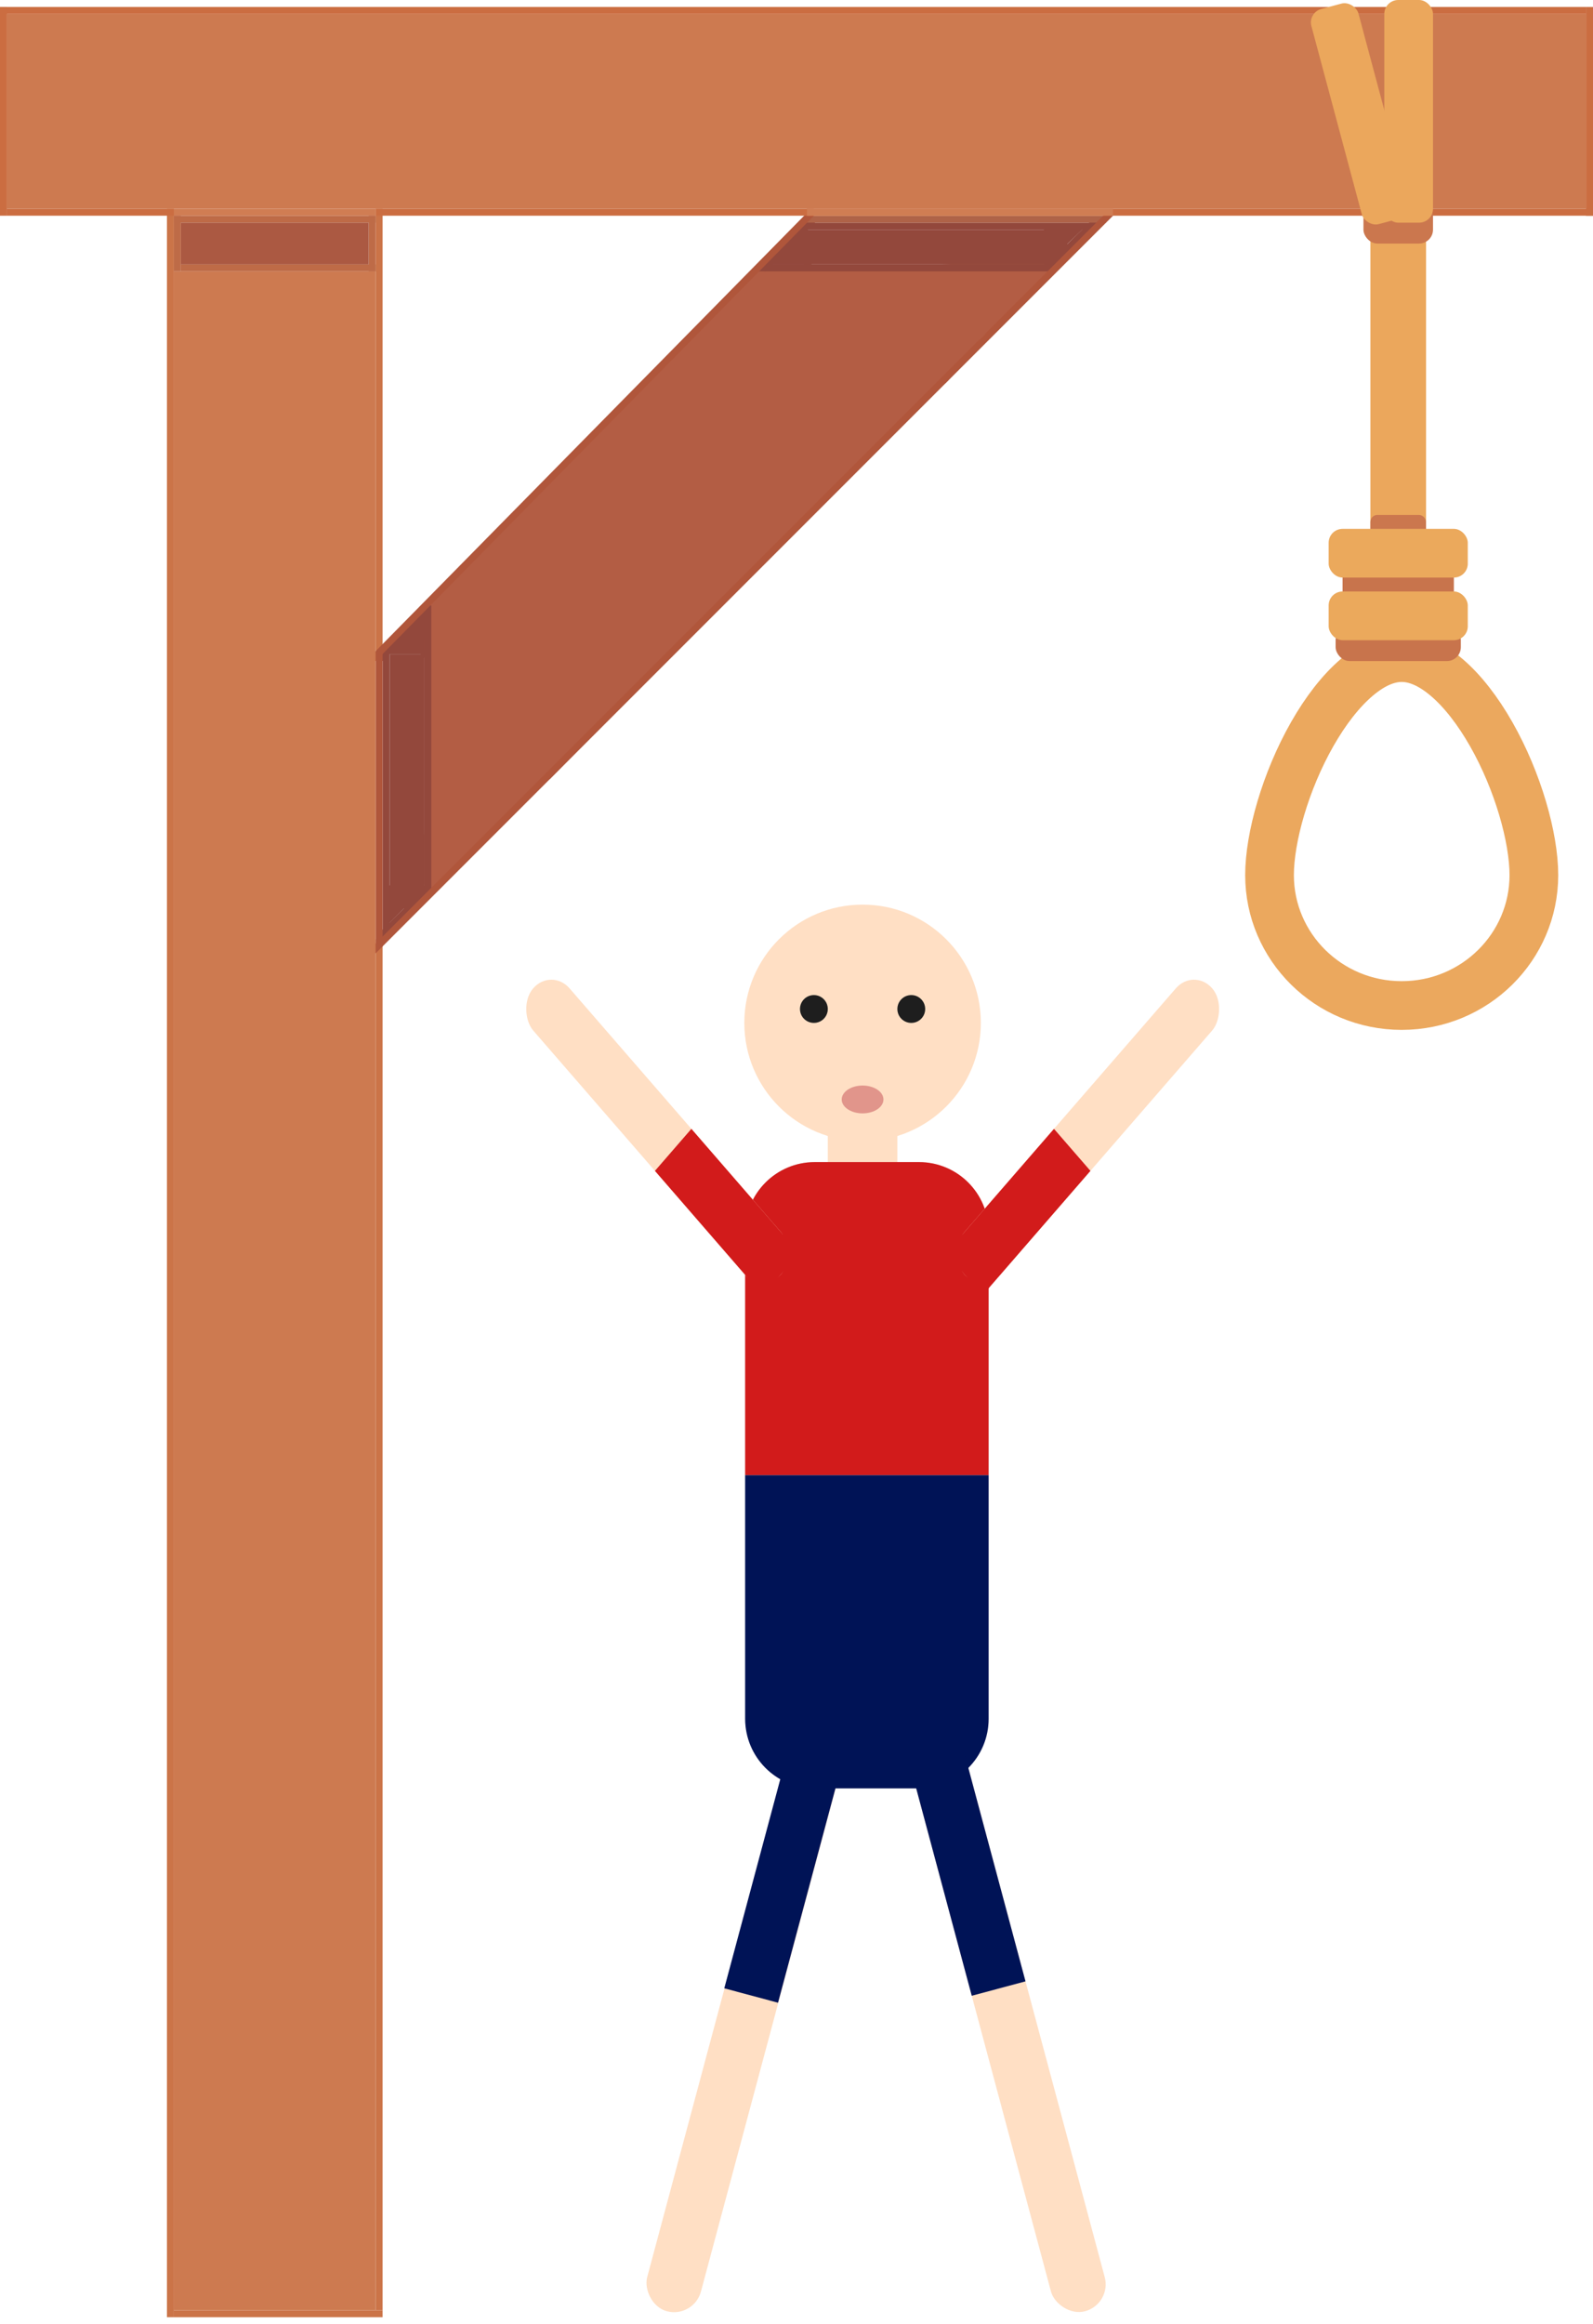 <svg width="229" height="334" viewBox="0 0 229 334" fill="none" xmlns="http://www.w3.org/2000/svg">
<path d="M72.225 96.52C70.894 100.491 69.534 104.499 68.87 108.646C68.595 110.367 68.445 112.13 68.391 113.874C68.387 113.99 68.417 114.384 68.231 114.431C68.005 114.488 68.055 112.456 68.054 112.428C67.902 108.36 66.199 104.746 65.01 100.922C64.642 99.74 63.546 97.345 65.001 96.43C65.858 95.892 66.609 99.661 66.669 99.934C67.495 103.653 67.648 107.453 67.743 111.251C67.754 111.694 67.752 113.024 67.752 112.58C67.752 110.89 67.52 109.21 67.219 107.55C66.522 103.7 64.706 99.618 65.063 95.64C65.082 95.429 65.786 93.853 65.826 94.239C66.117 97.037 65.817 99.997 65.835 102.808C65.847 104.623 66.427 110.03 66.474 108.215C66.548 105.334 66.267 102.484 66.172 99.61C66.132 98.386 65.436 92.984 67.433 92.478" stroke="#B35D44" stroke-width="3" stroke-linecap="round"/>
<path d="M64.951 87.839C65.439 88.936 65.527 90.083 65.588 91.274C65.625 91.992 65.591 92.637 65.477 93.339C65.196 95.07 65.531 96.921 65.62 98.654C65.675 99.735 65.661 100.814 65.674 101.895C65.685 102.774 65.769 103.663 65.711 104.541C65.691 104.846 65.569 105.059 65.463 104.625C65.188 103.498 65.124 102.311 64.911 101.17C64.623 99.62 64.278 98.085 64.112 96.514C63.985 95.321 63.96 94.122 63.974 92.923C63.982 92.287 64.056 91.304 64.449 90.754C64.702 90.398 64.805 89.899 64.889 89.464C64.934 89.228 64.894 87.147 64.643 87.162C64.502 87.171 64.756 90.037 64.734 90.378C64.705 90.838 64.606 91.289 64.594 91.751C64.579 92.365 64.591 92.98 64.591 93.593C64.591 96 64.424 98.382 64.591 100.788C64.652 101.659 64.643 102.529 64.643 103.402C64.643 104.524 64.678 105.653 64.62 106.774C64.571 107.72 64.399 108.643 64.229 109.573C64.098 110.283 63.836 110.973 63.78 111.695C63.713 112.563 63.761 113.402 63.769 114.269C63.778 115.32 63.79 116.315 63.963 117.357C64.048 117.869 64.077 118.361 64.077 118.878C64.077 119.858 64.132 116.914 64.283 115.946C64.617 113.798 65.231 111.711 65.454 109.544C65.817 106.022 65.827 102.474 66.237 98.954C66.546 96.303 67.334 93.709 67.368 91.026C67.375 90.488 67.274 89.731 67.62 89.265C67.663 89.206 67.714 89.188 67.751 89.273C68.039 89.939 68.05 90.851 68.094 91.552C68.301 94.876 67.906 98.182 67.743 101.496C67.648 103.406 67.628 105.338 67.728 107.248C67.743 107.534 67.763 107.82 67.777 108.107C67.789 108.35 67.76 107.619 67.751 107.375C67.674 105.315 67.634 103.256 67.5 101.198C67.37 99.203 67.177 97.147 67.357 95.146C67.42 94.439 67.732 93.565 68.46 93.299C69.394 92.956 69.689 94.165 69.797 94.84C69.992 96.063 70.001 97.332 70.008 98.567C70.018 100.537 69.939 102.505 69.654 104.454C69.533 105.281 69.44 106.16 69.254 106.976C69.025 107.98 69.853 105.004 70.225 104.044C71.015 102.005 72.117 100.132 73.251 98.275C73.535 97.809 73.82 97.346 74.082 96.867C74.255 96.55 74.408 96.207 74.636 95.924C75.004 95.47 75.061 96.856 75.073 96.93C75.608 100.06 76.077 103.213 76.385 106.374C76.484 107.393 76.697 108.519 76.622 109.552C76.601 109.838 76.584 109.028 76.584 109.017C76.679 107.063 77.486 104.644 76.133 102.951C75.808 102.544 75.45 102.759 75.099 103.02C73.885 103.923 72.745 104.934 71.556 105.871C70.87 106.413 70.173 106.973 69.662 107.696C69.508 107.915 69.111 108.363 69.111 108.653C69.111 108.941 69.606 108.331 69.757 108.086C70.583 106.739 71.175 105.266 72.042 103.94C73.141 102.259 74.492 100.824 76.053 99.579C76.104 99.539 77.566 98.316 77.516 98.284C77.403 98.211 77.288 98.43 77.19 98.524C76.726 98.967 76.385 99.526 76.05 100.071C75.215 101.431 74.409 102.794 73.391 104.026C72.647 104.926 71.864 105.884 70.996 106.667C70.795 106.848 70.579 107.018 70.345 107.155C70.154 107.267 70.061 107.289 70.202 107.057C71.373 105.131 72.707 103.198 74.185 101.499C74.564 101.063 75.001 100.605 75.27 100.085C75.547 99.55 74.666 100.22 74.602 100.279C73.474 101.308 72.757 102.635 72.185 104.038C71.74 105.129 71.194 106.191 70.796 107.3C70.738 107.462 70.35 108.448 70.737 108.485C71.442 108.553 72.234 107.885 72.802 107.566C73.979 106.905 75.135 106.571 76.482 106.534C77.108 106.516 77.735 106.528 78.361 106.525C78.931 106.522 79.579 106.574 80.133 106.398C80.561 106.261 80.533 105.874 80.533 105.498C80.533 105.02 80.454 105.801 80.424 105.9C79.762 108.092 77.477 109.303 75.362 109.625C74.93 109.69 74.216 109.837 73.802 109.616C73.71 109.567 73.51 109.323 73.476 109.486C73.337 110.151 72.954 110.807 72.665 111.418C72.558 111.643 72.473 111.883 72.385 112.117C72.339 112.24 72.254 112.619 72.254 112.487C72.254 112.031 72.437 111.557 72.539 111.12C72.818 109.928 72.965 108.785 73.71 107.774C74.447 106.776 75.384 105.873 76.344 105.099C76.995 104.575 77.662 103.995 78.39 103.581C78.674 103.42 78.72 103.454 78.73 103.789C78.754 104.573 78.476 105.301 78.121 105.987C77.262 107.649 75.798 108.816 74.745 110.33C74.578 110.571 74.822 109.916 74.833 109.888C75.143 109.114 75.355 108.292 75.773 107.566C76.433 106.42 77.702 105.47 78.984 105.154C79.521 105.022 79.254 105.837 79.201 106.129C79.004 107.221 78.696 108.447 78.076 109.382C77.754 109.866 77.268 110.195 76.733 110.394C76.414 110.512 76.054 110.541 75.75 110.7C75.364 110.903 75.289 111.477 74.927 111.73C74.606 111.955 74.175 111.999 73.836 112.221C72.368 113.185 70.791 113.972 69.191 114.685C68.842 114.841 68.456 115.031 68.08 115.104C67.891 115.141 67.939 115.029 67.997 114.893C68.383 113.981 69.165 113.232 69.888 112.586C70.368 112.157 70.923 111.893 71.474 111.577C71.911 111.326 72.191 111.015 72.511 110.625C73.309 109.65 74.176 108.889 75.339 108.399" stroke="#B35D44" stroke-width="3" stroke-linecap="round"/>
<path d="M75.493 109.908C75.371 109.578 73.403 110.67 73.242 110.75C72.164 111.282 71.019 111.704 69.962 112.274C69.5 112.523 68.855 112.89 68.64 113.41C68.544 113.641 68.69 113.585 68.831 113.471C69.605 112.844 70.144 111.808 70.431 110.868C70.987 109.044 70.709 107.073 71.254 105.247C71.259 105.229 71.275 105.087 71.248 105.218C71.197 105.469 71.183 105.733 71.151 105.987C70.974 107.394 70.893 108.79 70.865 110.209C70.848 111.068 70.819 111.923 70.608 112.759C70.519 113.112 70.467 113.568 70.197 113.832C70.071 113.955 69.966 114.02 69.791 114.02C69.563 114.02 69.703 113.311 69.717 113.199C69.826 112.317 70.041 111.351 70.451 110.559C70.554 110.359 70.744 110.171 70.814 109.96" stroke="#B35D44" stroke-width="3" stroke-linecap="round"/>
<path d="M67.523 111.209C67.523 112.8 67.418 114.329 66.997 115.871C66.811 116.551 66.568 117.214 66.426 117.906C66.324 118.398 66.295 118.901 66.237 119.399C66.187 119.829 66.134 121.021 65.543 121.154C64.872 121.305 65.087 122.282 64.683 122.701C64.609 122.777 64.064 123.156 64.163 122.84C64.414 122.034 64.92 121.38 65.469 120.76C67.27 118.724 69.2 116.818 71.102 114.876C72.519 113.43 73.854 112.062 75.773 111.322C76.459 111.058 77.178 110.887 77.859 110.614C77.988 110.562 78.345 110.451 78.37 110.273C78.433 109.824 77.34 110.015 77.127 110.059C75.744 110.341 74.761 111.622 74.116 112.8C73.643 113.664 73.351 114.573 72.562 115.211C72.136 115.556 71.694 115.876 71.276 116.232C70.741 116.69 70.367 117.323 69.865 117.82C69.25 118.428 68.419 118.553 67.677 118.924C67.14 119.193 66.687 119.679 66.288 120.121C65.969 120.476 65.572 120.801 65.323 121.214C65.168 121.472 64.995 121.822 64.746 122.004C64.488 122.192 64.451 122.29 64.334 122.585C64.264 122.762 64.129 123.087 64.129 123.285C64.129 123.377 64.318 123.76 64.437 123.69C64.594 123.598 64.734 123.269 64.849 123.129C65.179 122.725 65.552 122.438 65.977 122.143C66.71 121.634 67.514 121.277 68.04 120.52C68.577 119.748 69.162 119.166 69.917 118.612C71.052 117.779 72.054 116.729 72.931 115.631C73.391 115.054 73.997 114.624 74.485 114.075C74.757 113.769 74.958 113.391 75.276 113.135C75.448 112.997 75.686 112.929 75.842 112.782C76.059 112.579 76.151 112.321 76.293 112.062C76.422 111.827 76.634 111.59 76.673 111.313C76.691 111.188 76.666 111.263 76.613 111.322C76.402 111.559 76.145 111.759 75.89 111.944C74.865 112.685 73.685 113.164 72.662 113.919C71.444 114.818 70.261 115.745 69.088 116.704C68.426 117.245 67.747 117.842 67.203 118.508C66.688 119.139 66.254 119.832 65.723 120.445C65.346 120.881 64.913 121.289 64.594 121.773C64.453 121.987 64.309 122.217 64.129 122.4C63.911 122.621 63.681 122.847 63.626 123.169C63.572 123.484 63.614 123.839 63.614 124.158C63.614 124.341 63.586 124.724 63.434 124.846C63.263 124.985 63.125 125.226 62.957 125.378C62.776 125.544 62.698 125.73 62.557 125.913C62.472 126.024 62.347 126.1 62.278 126.223C62.162 126.428 62.116 126.068 62.1 125.983C62.016 125.521 62.052 124.978 62.075 124.508C62.087 124.253 62.13 123.996 62.175 123.745C62.265 123.232 62.226 122.698 62.226 122.18C62.226 121.717 62.199 121.244 62.289 120.787C62.354 120.456 62.441 120.135 62.472 119.798C62.536 119.095 62.535 118.397 62.535 117.692C62.535 116.935 62.535 116.177 62.535 115.42C62.535 114.354 62.642 113.292 62.637 112.227C62.632 110.95 62.529 109.677 62.546 108.399C62.556 107.614 62.61 106.83 62.575 106.045C62.532 105.089 62.555 104.151 62.583 103.197C62.608 102.351 62.648 101.509 62.689 100.664C62.795 98.479 62.798 96.317 62.637 94.131C62.584 93.399 62.559 92.652 62.472 91.922C62.413 91.43 62.175 91.003 62.175 90.491C62.175 89.797 62.09 89.151 62.226 88.464" stroke="#B35D44" stroke-width="3" stroke-linecap="round"/>
<path d="M109.638 39.641C109.971 39.641 110.281 39.805 110.598 39.89C111.486 40.129 112.368 40.311 113.289 40.318C115.684 40.337 118.072 40.221 120.465 40.214C122.688 40.207 124.901 39.965 127.122 39.89C128.679 39.837 130.244 39.703 131.801 39.693C133.988 39.68 136.16 39.381 138.343 39.381C140.268 39.381 142.23 39.345 144.143 39.109C145.35 38.961 146.583 38.821 147.794 38.757C147.862 38.753 147.995 38.653 148 38.768C148.006 38.929 147.916 39.051 147.834 39.184C147.483 39.755 146.828 40.24 146.343 40.682C145.913 41.074 145.397 41.289 144.937 41.631C144.546 41.921 144.185 42.257 143.8 42.556C142.915 43.245 141.985 43.864 141.106 44.563C140.363 45.154 139.834 45.831 139.306 46.619C138.53 47.777 137.663 48.972 136.664 49.941C135.552 51.019 134.131 51.604 133.164 52.839C132.648 53.497 132.386 54.367 131.984 55.097C131.628 55.743 131.218 56.345 130.567 56.711C130.136 56.953 129.649 57.162 129.182 57.315C129.092 57.344 128.338 57.65 128.702 57.65C129.75 57.65 130.652 56.427 131.276 55.736C132.973 53.855 134.839 52.304 136.926 50.896C137.239 50.685 137.578 50.495 137.872 50.257C138.074 50.093 138.265 49.926 138.438 49.73C138.747 49.38 138.891 48.92 139.16 48.539C139.739 47.719 140.526 46.998 141.266 46.327C141.595 46.028 141.89 45.684 142.269 45.448C142.633 45.22 143.005 45.009 143.343 44.739C144.075 44.153 144.488 43.396 144.708 42.504" stroke="#B35D44" stroke-width="3" stroke-linecap="round"/>
<path d="M144.143 39.641C143.406 40.387 142.529 40.988 141.755 41.694C140.424 42.907 139.201 44.191 138.112 45.633C136.915 47.217 135.878 48.954 134.475 50.369C133.528 51.325 132.379 52.156 131.07 52.503C130.845 52.563 129.75 52.852 129.55 52.549C129.447 52.394 129.968 51.865 130.042 51.786C130.623 51.159 131.233 50.559 131.83 49.947C132.614 49.143 133.356 48.282 134.027 47.379C134.394 46.885 134.71 46.283 135.172 45.87C135.186 45.858 135.342 45.7 135.327 45.829C135.279 46.237 135.013 46.679 134.841 47.038C134.026 48.739 133.216 50.452 132.327 52.116C131.572 53.529 130.703 54.834 129.519 55.915C128.703 56.66 127.789 57.29 126.899 57.939C126.496 58.233 126.115 58.546 125.725 58.853C125.642 58.918 125.841 58.676 125.902 58.59C126.141 58.253 126.36 57.902 126.593 57.561C128.609 54.613 130.388 51.471 132.873 48.883C135.458 46.19 138.546 44.075 141.552 41.905C141.587 41.88 142.447 41.291 142.36 41.174C142.227 40.993 141.286 41.721 141.212 41.775C140.105 42.584 139.171 43.581 138.235 44.58C137.172 45.715 136.146 46.889 135.127 48.065C133.755 49.646 132.355 51.369 130.581 52.509C130.473 52.579 129.892 53.018 129.984 52.642C130.266 51.5 130.739 50.372 131.161 49.279C131.732 47.801 132.429 46.44 133.247 45.089C133.878 44.047 134.507 43.016 135.39 42.168C135.861 41.716 136.37 41.323 136.938 41.006C137.072 40.931 137.088 40.913 136.989 41.064C136.711 41.489 136.465 41.932 136.218 42.377C134.324 45.785 132.552 49.479 129.63 52.121C127.68 53.886 125.393 55.149 123.351 56.783C123.173 56.925 122.983 57.062 122.822 57.225C122.812 57.235 122.65 57.477 122.634 57.477C122.541 57.477 122.748 57.329 122.808 57.257C123.149 56.849 123.507 56.454 123.831 56.031C125.014 54.485 125.901 52.73 127.165 51.242C128.717 49.415 130.7 47.955 132.578 46.494C133.995 45.393 135.379 44.284 136.529 42.891C136.961 42.369 137.379 41.829 137.641 41.197C137.831 40.736 137.345 41.827 137.324 41.865C136.325 43.614 135.052 45.232 133.704 46.714C131.857 48.745 129.733 50.955 127.116 51.942C126.989 51.99 127.09 51.769 127.096 51.751C127.294 51.21 127.626 50.708 127.95 50.239C129.126 48.542 130.73 47.164 132.378 45.954C135.032 44.005 137.974 42.473 140.546 40.41C140.586 40.378 141.188 39.797 140.932 40.092C140.323 40.793 139.665 41.458 138.975 42.076C137.541 43.359 136.027 44.585 134.43 45.656C132.475 46.966 130.347 47.957 128.213 48.923C125.834 50.001 123.45 51.066 121.065 52.133C119.992 52.613 118.729 53.036 117.777 53.752C117.513 53.951 118.476 53.745 118.523 53.729C119.994 53.231 121.291 52.062 122.457 51.069C124.902 48.985 127.156 46.608 129.882 44.884C130.018 44.797 130.165 44.684 130.316 44.62C130.446 44.566 130.344 44.911 130.304 45.048C129.687 47.199 128.598 49.244 127.585 51.219C126.211 53.897 124.554 56.93 121.465 57.795C121.191 57.872 120.694 58.053 120.765 57.584C120.823 57.207 120.972 56.829 121.088 56.471C121.394 55.526 121.717 54.589 122.094 53.671C122.661 52.292 123.384 51.033 124.288 49.854C124.783 49.209 125.305 48.508 126.008 48.079C127.549 47.138 126.513 50.553 126.299 50.994C125.74 52.144 124.793 53.3 123.625 53.853C122.633 54.324 121.462 54.079 120.563 53.504C120.023 53.159 119.028 52.423 119.097 51.659C119.142 51.16 120.076 51.024 120.431 50.947C123.31 50.323 125.771 48.696 128.019 46.818C129.132 45.888 130.189 44.974 131.45 44.25C132.227 43.804 133.072 43.464 133.83 42.984C133.897 42.941 134.143 42.816 133.998 42.735C133.609 42.519 133.118 42.406 132.678 42.406C131.554 42.406 130.431 42.661 129.322 42.816C127.64 43.051 125.956 43.261 124.276 43.513C123.495 43.63 122.708 43.753 121.917 43.753C121.885 43.753 121.698 43.776 121.814 43.71C122.147 43.519 122.522 43.387 122.891 43.29C124.498 42.868 126.227 42.855 127.876 42.828C129.981 42.794 132.088 42.859 134.193 42.805C134.936 42.785 135.677 42.739 136.412 42.62C136.736 42.567 137.169 42.517 137.452 42.319C137.672 42.165 136.926 42.07 136.901 42.067C135.95 41.968 134.971 42.06 134.024 42.151C132.052 42.34 130.101 42.419 128.119 42.391C124.769 42.343 121.449 42.005 118.117 41.683C115.645 41.443 113.163 41.117 110.678 41.055C110.193 41.043 109.706 41.042 109.221 41.047C109.127 41.047 108.737 41.004 108.672 41.139C108.628 41.232 110.006 41.475 110.072 41.486C111.603 41.731 113.165 41.789 114.706 41.931C116.931 42.137 119.144 42.388 121.38 42.44C122.222 42.46 123.179 42.354 124.011 42.53C124.352 42.602 123.32 42.62 122.974 42.66C119.249 43.096 115.434 42.764 111.741 43.481C111.447 43.538 111.157 43.612 110.869 43.695C110.766 43.725 110.458 43.783 110.564 43.802C110.695 43.826 110.87 43.804 110.998 43.805C111.745 43.809 112.491 43.83 113.238 43.869C115.229 43.971 117.221 44.106 119.211 44.224C120.924 44.326 122.661 44.473 124.328 44.91C124.464 44.945 125.612 45.158 125.182 45.479C124.44 46.035 123.266 46.056 122.391 46.095C120.529 46.18 118.664 46.155 116.806 46.02C116.085 45.968 115.356 45.91 114.632 45.939C113.974 45.966 115.948 45.991 116.606 45.991C118.729 45.991 120.851 46.048 122.974 46.084C124.688 46.112 126.396 46.159 128.096 46.405C128.338 46.44 128.689 46.454 128.919 46.564C129.041 46.622 128.698 46.731 128.57 46.775C127.267 47.224 125.742 47.15 124.391 47.113C122.196 47.053 120.023 46.692 117.831 46.63C117.308 46.615 116.436 46.506 116.037 46.968C115.841 47.196 115.828 47.511 116.063 47.712C116.731 48.283 117.916 48.218 118.723 48.183C120.461 48.108 122.215 47.74 123.894 47.289C124.801 47.046 126.014 46.832 126.693 46.107C126.968 45.813 127.115 45.333 126.888 44.97C126.342 44.1 124.891 43.789 123.962 43.724C123.189 43.67 122.455 43.833 121.871 44.366C121.804 44.427 121.447 44.663 121.665 44.702C122.326 44.819 122.913 45.039 123.537 45.294C124.614 45.734 125.68 46.267 126.802 46.581C127.393 46.746 128.002 46.814 128.61 46.873C129.297 46.939 127.241 46.702 126.556 46.616" stroke="#B35D44" stroke-width="3" stroke-linecap="round"/>
<path d="M132.375 56.246C132.391 56.17 132.497 56.074 132.542 56.009C132.688 55.799 132.861 55.614 133.009 55.406C133.301 54.994 133.427 54.529 133.669 54.098C133.882 53.72 134.106 53.336 134.413 53.025C134.708 52.726 134.961 52.389 135.239 52.073C135.657 51.598 136.086 51.132 136.505 50.657C137.315 49.739 138.096 48.766 138.995 47.934C139.563 47.409 140.182 46.939 140.74 46.403C140.958 46.194 141.146 45.956 141.363 45.746C141.572 45.543 141.803 45.368 142.024 45.178C142.402 44.853 142.75 44.492 143.146 44.187C143.481 43.929 143.835 43.698 144.153 43.416C144.378 43.216 144.586 42.998 144.853 42.85C145.104 42.712 145.348 42.582 145.584 42.419C145.79 42.278 146.036 42.21 146.25 42.081C146.472 41.946 146.685 41.807 146.912 41.68C147.22 41.509 147.446 41.235 147.655 40.966C147.933 40.608 148.232 40.294 148.558 39.981C148.639 39.903 148.742 39.838 148.827 39.768C148.97 39.652 149.12 39.526 149.238 39.381C149.277 39.333 149.33 39.26 149.356 39.204C149.381 39.151 149.219 39.276 149.203 39.287C148.999 39.425 148.834 39.675 148.619 39.782" stroke="#B35D44" stroke-width="3" stroke-linecap="round"/>
<path d="M134.991 53.878C135.194 53.695 135.329 53.469 135.52 53.278C135.616 53.183 135.725 53.001 135.844 52.942" stroke="#B35D44" stroke-width="3" stroke-linecap="round"/>
<rect x="61.825" y="87.876" width="68.627" height="27.804" transform="rotate(-45.414 61.825 87.876)" fill="#B35D44"/>
<line x1="61.643" y1="87.65" x2="116.643" y2="31.65" stroke="#B35D44"/>
<line x1="78.643" y1="111.65" x2="133.643" y2="55.65" stroke="#B35D44"/>
<line x1="78.643" y1="110.65" x2="133.643" y2="54.65" stroke="#B35D44"/>
<line x1="55.5" y1="94" x2="55.5" y2="134" stroke="#93483C"/>
<line x1="61.5" y1="87" x2="61.5" y2="128" stroke="#93483C"/>
<line x1="54.646" y1="134.646" x2="61.646" y2="127.646" stroke="#93483C"/>
<line x1="54.646" y1="94.646" x2="61.646" y2="87.646" stroke="#93483C"/>
<rect x="56" y="94" width="5" height="34" fill="#93483C"/>
<path d="M58.5 91L61.531 94H55.469L58.5 91Z" fill="#93483C"/>
<path d="M58.5 91L61.531 94H55.469L58.5 91Z" fill="#93483C"/>
<path d="M58.571 129.999L55.143 133.463L55.143 126.536L58.571 129.999Z" fill="#93483C"/>
<path d="M58.571 129.999L55.143 133.463L55.143 126.536L58.571 129.999Z" fill="#93483C"/>
<path d="M58.5 131L55.469 127.25L61.531 127.25L58.5 131Z" fill="#93483C"/>
<path d="M58.5 131L55.469 127.25L61.531 127.25L58.5 131Z" fill="#93483C"/>
<path d="M58 91.5L61 88.469L61 94.531L58 91.5Z" fill="#93483C"/>
<path d="M58 91.5L61 88.469L61 94.531L58 91.5Z" fill="#93483C"/>
<line y1="-0.5" x2="40.833" y2="-0.5" transform="matrix(1 4.28193e-08 4.4622e-08 -1 116.146 32)" stroke="#93483C"/>
<line y1="-0.5" x2="41.854" y2="-0.5" transform="matrix(1 4.28193e-08 4.4622e-08 -1 109 38)" stroke="#93483C"/>
<line y1="-0.5" x2="10.003" y2="-0.5" transform="matrix(-0.714 0.7 0.714 0.7 158 32)" stroke="#93483C"/>
<line y1="-0.5" x2="10.003" y2="-0.5" transform="matrix(-0.714 0.7 0.714 0.7 117.167 32)" stroke="#93483C"/>
<rect width="5" height="34.708" transform="matrix(-4.4622e-08 1 1 4.28193e-08 116.146 33)" fill="#93483C"/>
<path d="M113.083 35.5L116.146 38.531L116.146 32.469L113.083 35.5Z" fill="#93483C"/>
<path d="M113.083 35.5L116.146 38.531L116.146 32.469L113.083 35.5Z" fill="#93483C"/>
<path d="M152.895 35.571L156.431 32.143H149.359L152.895 35.571Z" fill="#93483C"/>
<path d="M152.895 35.571L156.431 32.143H149.359L152.895 35.571Z" fill="#93483C"/>
<path d="M153.917 35.5L150.088 32.469L150.088 38.531L153.917 35.5Z" fill="#93483C"/>
<path d="M153.917 35.5L150.088 32.469L150.088 38.531L153.917 35.5Z" fill="#93483C"/>
<path d="M113.594 35L110.499 38L116.688 38L113.594 35Z" fill="#93483C"/>
<path d="M113.594 35L110.499 38L116.688 38L113.594 35Z" fill="#93483C"/>
<line x1="116" y1="31.5" x2="159" y2="31.5" stroke="#AF6348"/>
<line x1="54.5" y1="30" x2="54.5" y2="94" stroke="#CB7448"/>
<line x1="25" y1="332.5" x2="55" y2="332.5" stroke="#CB7448"/>
<line x1="24.5" y1="333" x2="24.5" y2="30" stroke="#CB7448"/>
<line x1="54.5" y1="332" x2="54.5" y2="135" stroke="#CB7448"/>
<line x1="53.644" y1="94.649" x2="116.644" y2="30.649" stroke="#B0563B"/>
<line x1="53.646" y1="136.646" x2="159.646" y2="30.646" stroke="#B0563B"/>
<line x1="54.5" y1="94" x2="54.5" y2="136" stroke="#B0563B"/>
<line x1="25" y1="30.5" x2="1" y2="30.5" stroke="#CB6D41"/>
<line x1="0.5" y1="31" x2="0.5" y2="1" stroke="#CB6D41"/>
<line y1="1.5" x2="228" y2="1.5" stroke="#CB6D41"/>
<line x1="228.5" y1="1" x2="228.5" y2="31" stroke="#CB6D41"/>
<line x1="117" y1="30.5" x2="54" y2="30.5" stroke="#CB6D41"/>
<line x1="116" y1="30.5" x2="229" y2="30.5" stroke="#CB6D41"/>
<rect x="1" y="2" width="227" height="28" fill="#CD7A50"/>
<line x1="25" y1="30.5" x2="54" y2="30.5" stroke="#D07D53"/>
<line x1="116" y1="30.5" x2="160" y2="30.5" stroke="#D07D53"/>
<line x1="25" y1="31.5" x2="54" y2="31.5" stroke="#BE6B47"/>
<line x1="25.5" y1="31" x2="25.5" y2="39" stroke="#BE6B47"/>
<line x1="26" y1="38.5" x2="54" y2="38.5" stroke="#BE6B47"/>
<line x1="53.5" y1="39" x2="53.5" y2="31" stroke="#BE6B47"/>
<rect x="26" y="32" width="27" height="6" fill="#AB5942"/>
<rect x="25" y="39" width="29" height="293" fill="#CD7A50"/>
<rect x="197" y="30" width="8" height="50" rx="2" fill="#EBA75C"/>
<rect x="196" y="29" width="10" height="6" rx="2" fill="#CB774E"/>
<rect x="197" y="74" width="8" height="6" rx="1" fill="#CB774E"/>
<rect x="199" width="7" height="32" rx="2" fill="#EBA75C"/>
<rect x="188" y="1.812" width="7" height="32" rx="2" transform="rotate(-15 188 1.812)" fill="#EBA75C"/>
<rect x="193" y="81" width="16" height="7" rx="2" fill="#C8744C"/>
<rect x="191" y="76" width="20" height="7" rx="2" fill="#EBA95C"/>
<path d="M220.5 125.763C220.5 136.072 212.032 144.5 201.5 144.5C190.968 144.5 182.5 136.072 182.5 125.763C182.5 120.366 184.785 112.268 188.632 105.507C190.538 102.158 192.723 99.324 195.015 97.366C197.309 95.407 199.491 94.5 201.5 94.5C203.509 94.5 205.691 95.407 207.985 97.366C210.277 99.324 212.462 102.158 214.368 105.507C218.215 112.268 220.5 120.366 220.5 125.763Z" stroke="#EBA85E" stroke-width="7"/>
<rect x="192" y="90" width="18" height="5" rx="2" fill="#C8744C"/>
<rect x="191" y="85" width="20" height="7" rx="2" fill="#EBA95C"/>
<rect x="119" y="155" width="10" height="12" fill="#FFDFC4"/>
<rect x="114" y="249" width="8" height="85" rx="4" transform="rotate(15 114 249)" fill="#FFDFC4"/>
<rect x="130.118" y="251.071" width="8" height="85" rx="4" transform="rotate(-15 130.118 251.071)" fill="#FFDFC4"/>
<rect x="107.118" y="167" width="35" height="90" rx="10" fill="#D9D9D9"/>
<path d="M107.118 177C107.118 171.477 111.595 167 117.118 167H132.118C137.641 167 142.118 171.477 142.118 177V212H107.118V177Z" fill="#D21B1B"/>
<path d="M142.118 247C142.118 252.523 137.641 257 132.118 257L117.118 257C111.595 257 107.118 252.523 107.118 247L107.118 212L142.118 212L142.118 247Z" fill="#001356"/>
<rect x="130.118" y="251.071" width="8" height="36.993" transform="rotate(-15 130.118 251.071)" fill="#001356"/>
<rect width="8" height="54.414" rx="4" transform="matrix(-0.655 -0.755 0.655 -0.755 141.243 186.142)" fill="#FFDFC4"/>
<rect width="8" height="23.681" transform="matrix(-0.655 -0.755 0.655 -0.755 141.243 186.142)" fill="#D21B1B"/>
<rect width="8" height="54.414" rx="4" transform="matrix(0.655 -0.755 -0.655 -0.755 109.661 186.142)" fill="#FFDFC4"/>
<rect width="8" height="23.681" transform="matrix(0.655 -0.755 -0.655 -0.755 109.661 186.142)" fill="#D21B1B"/>
<rect x="113.692" y="250" width="8" height="36.993" transform="rotate(15 113.692 250)" fill="#001356"/>
<circle cx="124" cy="147" r="17" fill="#FFDFC4"/>
<circle cx="131" cy="145" r="2" fill="#1E1E1E"/>
<circle cx="117" cy="145" r="2" fill="#1E1E1E"/>
<ellipse cx="124" cy="158" rx="3" ry="2" fill="#E1958B"/>
</svg>
